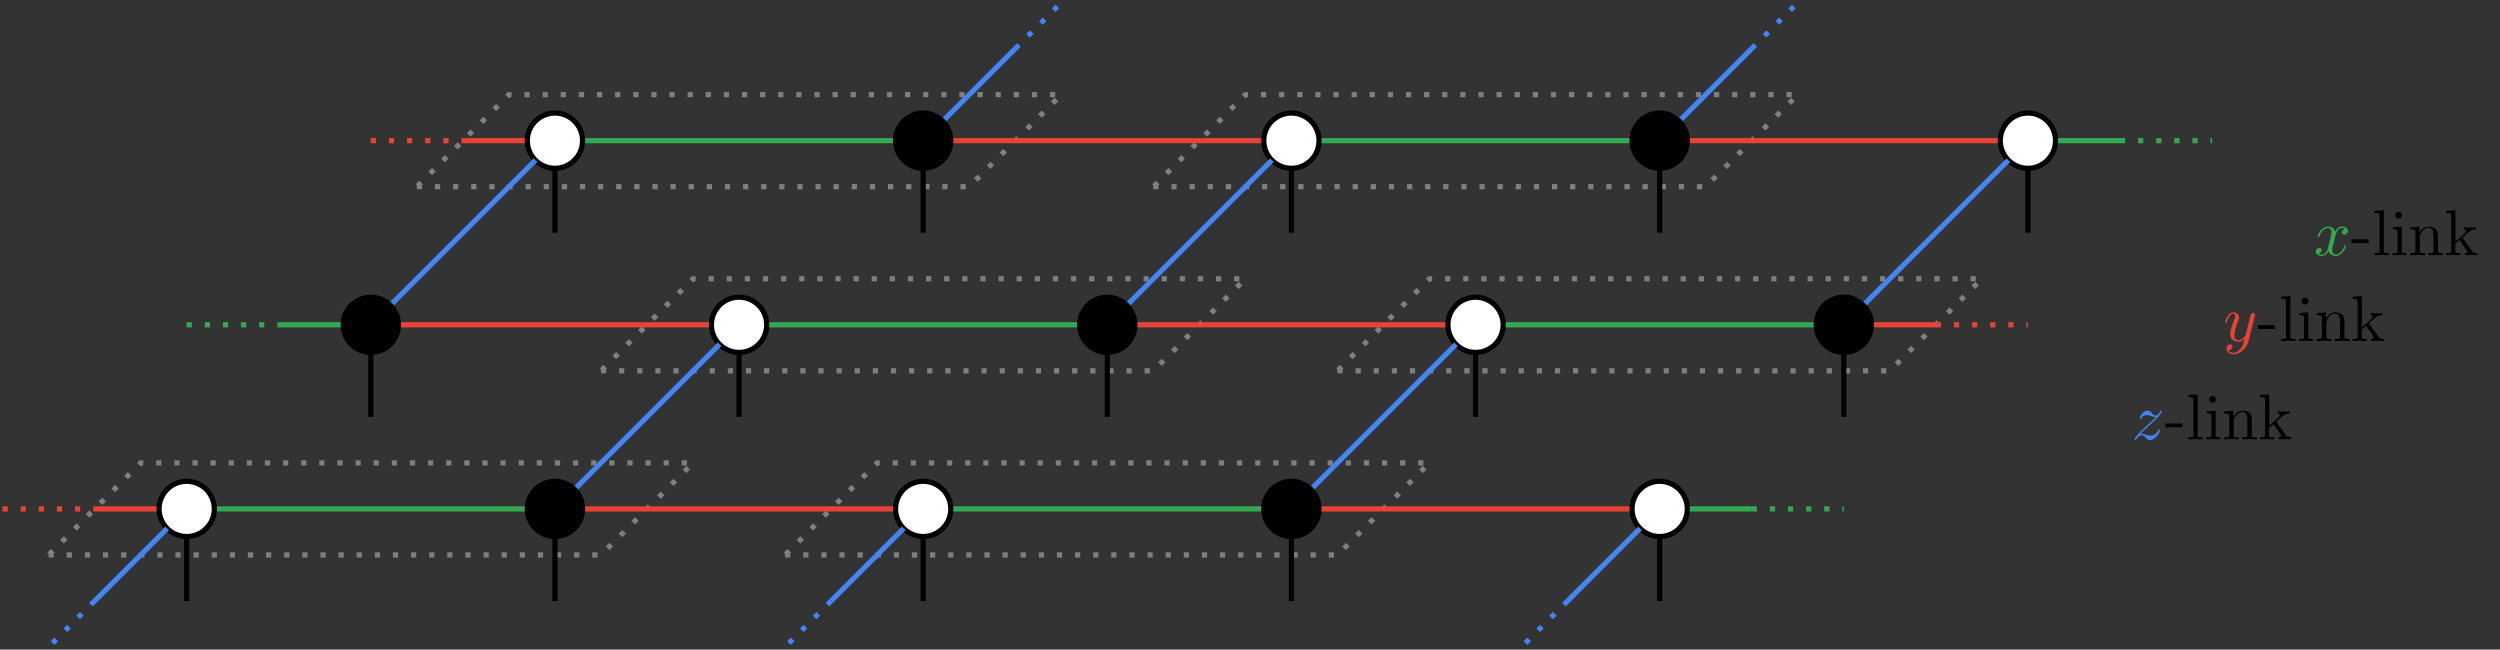<?xml version="1.0" encoding="UTF-8" standalone="no"?>
<svg
   width="384.894pt"
   height="100.009pt"
   viewBox="0 0 384.894 100.009"
   version="1.1"
   id="svg258"
   sodipodi:docname="honeycomb_structure.pdf"
   xmlns:inkscape="http://www.inkscape.org/namespaces/inkscape"
   xmlns:sodipodi="http://sodipodi.sourceforge.net/DTD/sodipodi-0.dtd"
   xmlns:xlink="http://www.w3.org/1999/xlink"
   xmlns="http://www.w3.org/2000/svg"
   xmlns:svg="http://www.w3.org/2000/svg">
  <rect x="0" y="0" width="384.894" height="100.009" fill="#333333" stroke="none"/>
  <sodipodi:namedview
     id="namedview260"
     pagecolor="#ffffff"
     bordercolor="#000000"
     borderopacity="0.25"
     inkscape:showpageshadow="2"
     inkscape:pageopacity="0.0"
     inkscape:pagecheckerboard="0"
     inkscape:deskcolor="#d1d1d1"
     inkscape:document-units="pt" />
  <defs
     id="defs46">
    <g
       id="g26">
      <g
         id="glyph-0-0">
        <path
           d="M 3.328 -3.016 C 3.391 -3.266 3.625 -4.188 4.312 -4.188 C 4.359 -4.188 4.609 -4.188 4.812 -4.062 C 4.531 -4 4.344 -3.766 4.344 -3.516 C 4.344 -3.359 4.453 -3.172 4.719 -3.172 C 4.938 -3.172 5.25 -3.344 5.25 -3.75 C 5.25 -4.266 4.672 -4.406 4.328 -4.406 C 3.75 -4.406 3.406 -3.875 3.281 -3.656 C 3.031 -4.312 2.5 -4.406 2.203 -4.406 C 1.172 -4.406 0.594 -3.125 0.594 -2.875 C 0.594 -2.766 0.703 -2.766 0.719 -2.766 C 0.797 -2.766 0.828 -2.797 0.844 -2.875 C 1.188 -3.938 1.844 -4.188 2.188 -4.188 C 2.375 -4.188 2.719 -4.094 2.719 -3.516 C 2.719 -3.203 2.547 -2.547 2.188 -1.141 C 2.031 -0.531 1.672 -0.109 1.234 -0.109 C 1.172 -0.109 0.953 -0.109 0.734 -0.234 C 0.984 -0.297 1.203 -0.5 1.203 -0.781 C 1.203 -1.047 0.984 -1.125 0.844 -1.125 C 0.531 -1.125 0.297 -0.875 0.297 -0.547 C 0.297 -0.094 0.781 0.109 1.219 0.109 C 1.891 0.109 2.25 -0.594 2.266 -0.641 C 2.391 -0.281 2.75 0.109 3.344 0.109 C 4.375 0.109 4.938 -1.172 4.938 -1.422 C 4.938 -1.531 4.859 -1.531 4.828 -1.531 C 4.734 -1.531 4.719 -1.484 4.688 -1.422 C 4.359 -0.344 3.688 -0.109 3.375 -0.109 C 2.984 -0.109 2.828 -0.422 2.828 -0.766 C 2.828 -0.984 2.875 -1.203 2.984 -1.641 Z M 3.328 -3.016 "
           id="path2" />
      </g>
      <g
         id="glyph-0-1">
        <path
           d="M 4.844 -3.797 C 4.891 -3.938 4.891 -3.953 4.891 -4.031 C 4.891 -4.203 4.75 -4.297 4.594 -4.297 C 4.5 -4.297 4.344 -4.234 4.25 -4.094 C 4.234 -4.031 4.141 -3.734 4.109 -3.547 C 4.031 -3.297 3.969 -3.016 3.906 -2.75 L 3.453 -0.953 C 3.422 -0.812 2.984 -0.109 2.328 -0.109 C 1.828 -0.109 1.719 -0.547 1.719 -0.922 C 1.719 -1.375 1.891 -2 2.219 -2.875 C 2.375 -3.281 2.422 -3.391 2.422 -3.594 C 2.422 -4.031 2.109 -4.406 1.609 -4.406 C 0.656 -4.406 0.297 -2.953 0.297 -2.875 C 0.297 -2.766 0.391 -2.766 0.406 -2.766 C 0.516 -2.766 0.516 -2.797 0.562 -2.953 C 0.844 -3.891 1.234 -4.188 1.578 -4.188 C 1.656 -4.188 1.828 -4.188 1.828 -3.875 C 1.828 -3.625 1.719 -3.359 1.656 -3.172 C 1.25 -2.109 1.078 -1.547 1.078 -1.078 C 1.078 -0.188 1.703 0.109 2.297 0.109 C 2.688 0.109 3.016 -0.062 3.297 -0.344 C 3.172 0.172 3.047 0.672 2.656 1.203 C 2.391 1.531 2.016 1.828 1.562 1.828 C 1.422 1.828 0.969 1.797 0.797 1.406 C 0.953 1.406 1.094 1.406 1.219 1.281 C 1.328 1.203 1.422 1.062 1.422 0.875 C 1.422 0.562 1.156 0.531 1.062 0.531 C 0.828 0.531 0.5 0.688 0.5 1.172 C 0.5 1.672 0.938 2.047 1.562 2.047 C 2.578 2.047 3.609 1.141 3.891 0.016 Z M 4.844 -3.797 "
           id="path5" />
      </g>
      <g
         id="glyph-0-2">
        <path
           d="M 1.328 -0.828 C 1.859 -1.406 2.156 -1.656 2.516 -1.969 C 2.516 -1.969 3.125 -2.5 3.484 -2.859 C 4.438 -3.781 4.656 -4.266 4.656 -4.312 C 4.656 -4.406 4.562 -4.406 4.547 -4.406 C 4.469 -4.406 4.453 -4.391 4.391 -4.297 C 4.094 -3.812 3.891 -3.656 3.656 -3.656 C 3.406 -3.656 3.297 -3.812 3.141 -3.984 C 2.953 -4.203 2.781 -4.406 2.453 -4.406 C 1.703 -4.406 1.25 -3.484 1.25 -3.266 C 1.25 -3.219 1.281 -3.156 1.359 -3.156 C 1.453 -3.156 1.469 -3.203 1.5 -3.266 C 1.688 -3.734 2.266 -3.734 2.344 -3.734 C 2.547 -3.734 2.734 -3.672 2.969 -3.594 C 3.375 -3.438 3.484 -3.438 3.734 -3.438 C 3.375 -3.016 2.547 -2.297 2.359 -2.141 L 1.453 -1.297 C 0.781 -0.625 0.422 -0.062 0.422 0.016 C 0.422 0.109 0.531 0.109 0.547 0.109 C 0.625 0.109 0.641 0.094 0.703 -0.016 C 0.938 -0.375 1.234 -0.641 1.562 -0.641 C 1.781 -0.641 1.891 -0.547 2.141 -0.266 C 2.297 -0.047 2.484 0.109 2.766 0.109 C 3.766 0.109 4.344 -1.156 4.344 -1.422 C 4.344 -1.469 4.297 -1.531 4.219 -1.531 C 4.125 -1.531 4.109 -1.469 4.078 -1.391 C 3.844 -0.75 3.203 -0.562 2.875 -0.562 C 2.688 -0.562 2.5 -0.625 2.297 -0.688 C 1.953 -0.812 1.797 -0.859 1.594 -0.859 C 1.578 -0.859 1.422 -0.859 1.328 -0.828 Z M 1.328 -0.828 "
           id="path8" />
      </g>
      <g
         id="glyph-1-0">
        <path
           d="M 2.75 -1.859 L 2.75 -2.438 L 0.109 -2.438 L 0.109 -1.859 Z M 2.75 -1.859 "
           id="path11" />
      </g>
      <g
         id="glyph-1-1">
        <path
           d="M 1.766 -6.922 L 0.328 -6.812 L 0.328 -6.5 C 1.031 -6.5 1.109 -6.438 1.109 -5.938 L 1.109 -0.75 C 1.109 -0.312 1 -0.312 0.328 -0.312 L 0.328 0 C 0.656 -0.016 1.188 -0.031 1.438 -0.031 C 1.688 -0.031 2.172 -0.016 2.547 0 L 2.547 -0.312 C 1.875 -0.312 1.766 -0.312 1.766 -0.75 Z M 1.766 -6.922 "
           id="path14" />
      </g>
      <g
         id="glyph-1-2">
        <path
           d="M 1.766 -4.406 L 0.375 -4.297 L 0.375 -3.984 C 1.016 -3.984 1.109 -3.922 1.109 -3.438 L 1.109 -0.75 C 1.109 -0.312 1 -0.312 0.328 -0.312 L 0.328 0 C 0.641 -0.016 1.188 -0.031 1.422 -0.031 C 1.781 -0.031 2.125 -0.016 2.469 0 L 2.469 -0.312 C 1.797 -0.312 1.766 -0.359 1.766 -0.75 Z M 1.797 -6.141 C 1.797 -6.453 1.562 -6.672 1.281 -6.672 C 0.969 -6.672 0.75 -6.406 0.75 -6.141 C 0.75 -5.875 0.969 -5.609 1.281 -5.609 C 1.562 -5.609 1.797 -5.828 1.797 -6.141 Z M 1.797 -6.141 "
           id="path17" />
      </g>
      <g
         id="glyph-1-3">
        <path
           d="M 1.094 -3.422 L 1.094 -0.75 C 1.094 -0.312 0.984 -0.312 0.312 -0.312 L 0.312 0 C 0.672 -0.016 1.172 -0.031 1.453 -0.031 C 1.703 -0.031 2.219 -0.016 2.562 0 L 2.562 -0.312 C 1.891 -0.312 1.781 -0.312 1.781 -0.75 L 1.781 -2.594 C 1.781 -3.625 2.5 -4.188 3.125 -4.188 C 3.766 -4.188 3.875 -3.656 3.875 -3.078 L 3.875 -0.75 C 3.875 -0.312 3.766 -0.312 3.094 -0.312 L 3.094 0 C 3.438 -0.016 3.953 -0.031 4.219 -0.031 C 4.469 -0.031 5 -0.016 5.328 0 L 5.328 -0.312 C 4.812 -0.312 4.562 -0.312 4.562 -0.609 L 4.562 -2.516 C 4.562 -3.375 4.562 -3.672 4.25 -4.031 C 4.109 -4.203 3.781 -4.406 3.203 -4.406 C 2.469 -4.406 2 -3.984 1.719 -3.359 L 1.719 -4.406 L 0.312 -4.297 L 0.312 -3.984 C 1.016 -3.984 1.094 -3.922 1.094 -3.422 Z M 1.094 -3.422 "
           id="path20" />
      </g>
      <g
         id="glyph-1-4">
        <path
           d="M 1.062 -0.75 C 1.062 -0.312 0.953 -0.312 0.281 -0.312 L 0.281 0 C 0.609 -0.016 1.078 -0.031 1.359 -0.031 C 1.672 -0.031 2.062 -0.016 2.469 0 L 2.469 -0.312 C 1.797 -0.312 1.688 -0.312 1.688 -0.75 L 1.688 -1.781 L 2.328 -2.328 C 3.094 -1.281 3.516 -0.719 3.516 -0.531 C 3.516 -0.344 3.344 -0.312 3.156 -0.312 L 3.156 0 C 3.422 -0.016 4.016 -0.031 4.234 -0.031 C 4.516 -0.031 4.812 -0.016 5.094 0 L 5.094 -0.312 C 4.719 -0.312 4.5 -0.312 4.125 -0.844 L 2.859 -2.625 C 2.844 -2.641 2.797 -2.703 2.797 -2.734 C 2.797 -2.766 3.516 -3.375 3.609 -3.453 C 4.234 -3.953 4.656 -3.984 4.859 -3.984 L 4.859 -4.297 C 4.578 -4.266 4.453 -4.266 4.172 -4.266 C 3.812 -4.266 3.188 -4.281 3.047 -4.297 L 3.047 -3.984 C 3.234 -3.984 3.344 -3.875 3.344 -3.734 C 3.344 -3.531 3.203 -3.422 3.125 -3.344 L 1.719 -2.141 L 1.719 -6.922 L 0.281 -6.812 L 0.281 -6.5 C 0.984 -6.5 1.062 -6.438 1.062 -5.938 Z M 1.062 -0.75 "
           id="path23" />
      </g>
    </g>
    <clipPath
       id="clip-0">
      <path
         clip-rule="nonzero"
         d="M 3 70 L 38 70 L 38 100.008 L 3 100.008 Z M 3 70 "
         id="path28" />
    </clipPath>
    <clipPath
       id="clip-1">
      <path
         clip-rule="nonzero"
         d="M 0 81 L 26 81 L 26 100.008 L 0 100.008 Z M 0 81 "
         id="path31" />
    </clipPath>
    <clipPath
       id="clip-2">
      <path
         clip-rule="nonzero"
         d="M 116 70 L 151 70 L 151 100.008 L 116 100.008 Z M 116 70 "
         id="path34" />
    </clipPath>
    <clipPath
       id="clip-3">
      <path
         clip-rule="nonzero"
         d="M 109 81 L 140 81 L 140 100.008 L 109 100.008 Z M 109 81 "
         id="path37" />
    </clipPath>
    <clipPath
       id="clip-4">
      <path
         clip-rule="nonzero"
         d="M 230 70 L 264 70 L 264 100.008 L 230 100.008 Z M 230 70 "
         id="path40" />
    </clipPath>
    <clipPath
       id="clip-5">
      <path
         clip-rule="nonzero"
         d="M 222 81 L 253 81 L 253 100.008 L 222 100.008 Z M 222 81 "
         id="path43" />
    </clipPath>
  </defs>
  <path
     fill="none"
     stroke-width="0.797"
     stroke-linecap="butt"
     stroke-linejoin="miter"
     stroke="rgb(25.882%, 52.158%, 95.685%)"
     stroke-opacity="1"
     stroke-miterlimit="10"
     d="M -31.352 25.34 L -14.172 42.52 "
     transform="matrix(1, 0, 0, -1, 170.477, 50.004)"
     id="path48" />
  <path
     fill="none"
     stroke-width="0.797"
     stroke-linecap="butt"
     stroke-linejoin="miter"
     stroke="rgb(25.882%, 52.158%, 95.685%)"
     stroke-opacity="1"
     stroke-dasharray="0.797 1.993"
     stroke-miterlimit="10"
     d="M -14.172 42.52 L -7.086 49.606 "
     transform="matrix(1, 0, 0, -1, 170.477, 50.004)"
     id="path50" />
  <path
     fill="none"
     stroke-width="0.797"
     stroke-linecap="butt"
     stroke-linejoin="miter"
     stroke="rgb(25.882%, 52.158%, 95.685%)"
     stroke-opacity="1"
     stroke-miterlimit="10"
     d="M 82.035 25.34 L 99.214 42.52 "
     transform="matrix(1, 0, 0, -1, 170.477, 50.004)"
     id="path52" />
  <path
     fill="none"
     stroke-width="0.797"
     stroke-linecap="butt"
     stroke-linejoin="miter"
     stroke="rgb(25.882%, 52.158%, 95.685%)"
     stroke-opacity="1"
     stroke-dasharray="0.797 1.993"
     stroke-miterlimit="10"
     d="M 99.214 42.52 L 106.3 49.606 "
     transform="matrix(1, 0, 0, -1, 170.477, 50.004)"
     id="path54" />
  <path
     fill="none"
     stroke-width="0.797"
     stroke-linecap="butt"
     stroke-linejoin="miter"
     stroke="rgb(91.765%, 26.276%, 20.784%)"
     stroke-opacity="1"
     stroke-dasharray="0.797 1.993"
     stroke-miterlimit="10"
     d="M -113.387 28.348 L -99.215 28.348 "
     transform="matrix(1, 0, 0, -1, 170.477, 50.004)"
     id="path56" />
  <path
     fill="none"
     stroke-width="0.797"
     stroke-linecap="butt"
     stroke-linejoin="miter"
     stroke="rgb(91.765%, 26.276%, 20.784%)"
     stroke-opacity="1"
     stroke-miterlimit="10"
     d="M -99.215 28.348 L -85.04 28.348 "
     transform="matrix(1, 0, 0, -1, 170.477, 50.004)"
     id="path58" />
  <path
     fill="none"
     stroke-width="0.797"
     stroke-linecap="butt"
     stroke-linejoin="miter"
     stroke="rgb(20.392%, 65.88%, 32.549%)"
     stroke-opacity="1"
     stroke-miterlimit="10"
     d="M -80.79 28.348 L -32.598 28.348 "
     transform="matrix(1, 0, 0, -1, 170.477, 50.004)"
     id="path60" />
  <path
     fill="none"
     stroke-width="0.797"
     stroke-linecap="butt"
     stroke-linejoin="miter"
     stroke="rgb(50%, 50%, 50%)"
     stroke-opacity="1"
     stroke-dasharray="0.797 1.993"
     stroke-miterlimit="10"
     d="M -106.301 21.262 L -21.258 21.262 L -7.086 35.434 L -92.125 35.434 Z M -106.301 21.262 "
     transform="matrix(1, 0, 0, -1, 170.477, 50.004)"
     id="path62" />
  <path
     fill="none"
     stroke-width="0.797"
     stroke-linecap="butt"
     stroke-linejoin="miter"
     stroke="rgb(20.392%, 65.88%, 32.549%)"
     stroke-opacity="1"
     stroke-miterlimit="10"
     d="M 32.597 28.348 L 80.789 28.348 "
     transform="matrix(1, 0, 0, -1, 170.477, 50.004)"
     id="path64" />
  <path
     fill="none"
     stroke-width="0.797"
     stroke-linecap="butt"
     stroke-linejoin="miter"
     stroke="rgb(50%, 50%, 50%)"
     stroke-opacity="1"
     stroke-dasharray="0.797 1.993"
     stroke-miterlimit="10"
     d="M 7.085 21.262 L 92.128 21.262 L 106.3 35.434 L 21.261 35.434 Z M 7.085 21.262 "
     transform="matrix(1, 0, 0, -1, 170.477, 50.004)"
     id="path66" />
  <path
     fill="none"
     stroke-width="0.797"
     stroke-linecap="butt"
     stroke-linejoin="miter"
     stroke="rgb(91.765%, 26.276%, 20.784%)"
     stroke-opacity="1"
     stroke-miterlimit="10"
     d="M -24.094 28.348 L 24.093 28.348 "
     transform="matrix(1, 0, 0, -1, 170.477, 50.004)"
     id="path68" />
  <path
     fill="none"
     stroke-width="0.797"
     stroke-linecap="butt"
     stroke-linejoin="miter"
     stroke="rgb(91.765%, 26.276%, 20.784%)"
     stroke-opacity="1"
     stroke-miterlimit="10"
     d="M 89.293 28.348 L 137.484 28.348 "
     transform="matrix(1, 0, 0, -1, 170.477, 50.004)"
     id="path70" />
  <path
     fill="none"
     stroke-width="0.797"
     stroke-linecap="butt"
     stroke-linejoin="miter"
     stroke="rgb(20.392%, 65.88%, 32.549%)"
     stroke-opacity="1"
     stroke-miterlimit="10"
     d="M 141.734 28.348 L 155.906 28.348 "
     transform="matrix(1, 0, 0, -1, 170.477, 50.004)"
     id="path72" />
  <path
     fill="none"
     stroke-width="0.797"
     stroke-linecap="butt"
     stroke-linejoin="miter"
     stroke="rgb(20.392%, 65.88%, 32.549%)"
     stroke-opacity="1"
     stroke-dasharray="0.797 1.993"
     stroke-miterlimit="10"
     d="M 155.906 28.348 L 170.082 28.348 "
     transform="matrix(1, 0, 0, -1, 170.477, 50.004)"
     id="path74" />
  <path
     fill="none"
     stroke-width="0.797"
     stroke-linecap="butt"
     stroke-linejoin="miter"
     stroke="rgb(0%, 0%, 0%)"
     stroke-opacity="1"
     stroke-miterlimit="10"
     d="M -85.04 28.348 L -85.04 14.172 "
     transform="matrix(1, 0, 0, -1, 170.477, 50.004)"
     id="path76" />
  <path
     fill-rule="nonzero"
     fill="rgb(100%, 100%, 100%)"
     fill-opacity="1"
     stroke-width="0.797"
     stroke-linecap="butt"
     stroke-linejoin="miter"
     stroke="rgb(0%, 0%, 0%)"
     stroke-opacity="1"
     stroke-miterlimit="10"
     d="M -80.79 28.348 C -80.79 30.695 -82.692 32.598 -85.04 32.598 C -87.387 32.598 -89.293 30.695 -89.293 28.348 C -89.293 26 -87.387 24.094 -85.04 24.094 C -82.692 24.094 -80.79 26 -80.79 28.348 Z M -80.79 28.348 "
     transform="matrix(1, 0, 0, -1, 170.477, 50.004)"
     id="path78" />
  <path
     fill="none"
     stroke-width="0.797"
     stroke-linecap="butt"
     stroke-linejoin="miter"
     stroke="rgb(0%, 0%, 0%)"
     stroke-opacity="1"
     stroke-miterlimit="10"
     d="M 28.347 28.348 L 28.347 14.172 "
     transform="matrix(1, 0, 0, -1, 170.477, 50.004)"
     id="path80" />
  <path
     fill-rule="nonzero"
     fill="rgb(100%, 100%, 100%)"
     fill-opacity="1"
     stroke-width="0.797"
     stroke-linecap="butt"
     stroke-linejoin="miter"
     stroke="rgb(0%, 0%, 0%)"
     stroke-opacity="1"
     stroke-miterlimit="10"
     d="M 32.597 28.348 C 32.597 30.695 30.695 32.598 28.347 32.598 C 26 32.598 24.093 30.695 24.093 28.348 C 24.093 26 26 24.094 28.347 24.094 C 30.695 24.094 32.597 26 32.597 28.348 Z M 32.597 28.348 "
     transform="matrix(1, 0, 0, -1, 170.477, 50.004)"
     id="path82" />
  <path
     fill="none"
     stroke-width="0.797"
     stroke-linecap="butt"
     stroke-linejoin="miter"
     stroke="rgb(0%, 0%, 0%)"
     stroke-opacity="1"
     stroke-miterlimit="10"
     d="M 141.734 28.348 L 141.734 14.172 "
     transform="matrix(1, 0, 0, -1, 170.477, 50.004)"
     id="path84" />
  <path
     fill-rule="nonzero"
     fill="rgb(100%, 100%, 100%)"
     fill-opacity="1"
     stroke-width="0.797"
     stroke-linecap="butt"
     stroke-linejoin="miter"
     stroke="rgb(0%, 0%, 0%)"
     stroke-opacity="1"
     stroke-miterlimit="10"
     d="M 145.984 28.348 C 145.984 30.695 144.082 32.598 141.734 32.598 C 139.386 32.598 137.484 30.695 137.484 28.348 C 137.484 26 139.386 24.094 141.734 24.094 C 144.082 24.094 145.984 26 145.984 28.348 Z M 145.984 28.348 "
     transform="matrix(1, 0, 0, -1, 170.477, 50.004)"
     id="path86" />
  <path
     fill="none"
     stroke-width="0.797"
     stroke-linecap="butt"
     stroke-linejoin="miter"
     stroke="rgb(0%, 0%, 0%)"
     stroke-opacity="1"
     stroke-miterlimit="10"
     d="M -28.348 28.348 L -28.348 14.172 "
     transform="matrix(1, 0, 0, -1, 170.477, 50.004)"
     id="path88" />
  <path
     fill-rule="nonzero"
     fill="rgb(0%, 0%, 0%)"
     fill-opacity="1"
     stroke-width="0.797"
     stroke-linecap="butt"
     stroke-linejoin="miter"
     stroke="rgb(0%, 0%, 0%)"
     stroke-opacity="1"
     stroke-miterlimit="10"
     d="M -24.094 28.348 C -24.094 30.695 -26 32.598 -28.348 32.598 C -30.696 32.598 -32.598 30.695 -32.598 28.348 C -32.598 26 -30.696 24.094 -28.348 24.094 C -26 24.094 -24.094 26 -24.094 28.348 Z M -24.094 28.348 "
     transform="matrix(1, 0, 0, -1, 170.477, 50.004)"
     id="path90" />
  <path
     fill="none"
     stroke-width="0.797"
     stroke-linecap="butt"
     stroke-linejoin="miter"
     stroke="rgb(0%, 0%, 0%)"
     stroke-opacity="1"
     stroke-miterlimit="10"
     d="M 85.039 28.348 L 85.039 14.172 "
     transform="matrix(1, 0, 0, -1, 170.477, 50.004)"
     id="path92" />
  <path
     fill-rule="nonzero"
     fill="rgb(0%, 0%, 0%)"
     fill-opacity="1"
     stroke-width="0.797"
     stroke-linecap="butt"
     stroke-linejoin="miter"
     stroke="rgb(0%, 0%, 0%)"
     stroke-opacity="1"
     stroke-miterlimit="10"
     d="M 89.293 28.348 C 89.293 30.695 87.39 32.598 85.039 32.598 C 82.691 32.598 80.789 30.695 80.789 28.348 C 80.789 26 82.691 24.094 85.039 24.094 C 87.39 24.094 89.293 26 89.293 28.348 Z M 89.293 28.348 "
     transform="matrix(1, 0, 0, -1, 170.477, 50.004)"
     id="path94" />
  <path
     fill="none"
     stroke-width="0.797"
     stroke-linecap="butt"
     stroke-linejoin="miter"
     stroke="rgb(25.882%, 52.158%, 95.685%)"
     stroke-opacity="1"
     stroke-miterlimit="10"
     d="M -116.395 -3.008 L -88.047 25.34 "
     transform="matrix(1, 0, 0, -1, 170.477, 50.004)"
     id="path96" />
  <path
     fill="none"
     stroke-width="0.797"
     stroke-linecap="butt"
     stroke-linejoin="miter"
     stroke="rgb(25.882%, 52.158%, 95.685%)"
     stroke-opacity="1"
     stroke-miterlimit="10"
     d="M -3.008 -3.008 L 25.339 25.34 "
     transform="matrix(1, 0, 0, -1, 170.477, 50.004)"
     id="path98" />
  <path
     fill="none"
     stroke-width="0.797"
     stroke-linecap="butt"
     stroke-linejoin="miter"
     stroke="rgb(25.882%, 52.158%, 95.685%)"
     stroke-opacity="1"
     stroke-miterlimit="10"
     d="M 110.382 -3.008 L 138.726 25.34 "
     transform="matrix(1, 0, 0, -1, 170.477, 50.004)"
     id="path100" />
  <path
     fill="none"
     stroke-width="0.797"
     stroke-linecap="butt"
     stroke-linejoin="miter"
     stroke="rgb(20.392%, 65.88%, 32.549%)"
     stroke-opacity="1"
     stroke-dasharray="0.797 1.993"
     stroke-miterlimit="10"
     d="M -141.735 0 L -127.559 0 "
     transform="matrix(1, 0, 0, -1, 170.477, 50.004)"
     id="path102" />
  <path
     fill="none"
     stroke-width="0.797"
     stroke-linecap="butt"
     stroke-linejoin="miter"
     stroke="rgb(20.392%, 65.88%, 32.549%)"
     stroke-opacity="1"
     stroke-miterlimit="10"
     d="M -127.559 0 L -113.387 0 "
     transform="matrix(1, 0, 0, -1, 170.477, 50.004)"
     id="path104" />
  <path
     fill="none"
     stroke-width="0.797"
     stroke-linecap="butt"
     stroke-linejoin="miter"
     stroke="rgb(20.392%, 65.88%, 32.549%)"
     stroke-opacity="1"
     stroke-miterlimit="10"
     d="M -52.442 0 L -4.25 0 "
     transform="matrix(1, 0, 0, -1, 170.477, 50.004)"
     id="path106" />
  <path
     fill="none"
     stroke-width="0.797"
     stroke-linecap="butt"
     stroke-linejoin="miter"
     stroke="rgb(50%, 50%, 50%)"
     stroke-opacity="1"
     stroke-dasharray="0.797 1.993"
     stroke-miterlimit="10"
     d="M -77.954 -7.086 L 7.085 -7.086 L 21.261 7.086 L -63.782 7.086 Z M -77.954 -7.086 "
     transform="matrix(1, 0, 0, -1, 170.477, 50.004)"
     id="path108" />
  <path
     fill="none"
     stroke-width="0.797"
     stroke-linecap="butt"
     stroke-linejoin="miter"
     stroke="rgb(20.392%, 65.88%, 32.549%)"
     stroke-opacity="1"
     stroke-miterlimit="10"
     d="M 60.945 0 L 109.136 0 "
     transform="matrix(1, 0, 0, -1, 170.477, 50.004)"
     id="path110" />
  <path
     fill="none"
     stroke-width="0.797"
     stroke-linecap="butt"
     stroke-linejoin="miter"
     stroke="rgb(50%, 50%, 50%)"
     stroke-opacity="1"
     stroke-dasharray="0.797 1.993"
     stroke-miterlimit="10"
     d="M 35.433 -7.086 L 120.472 -7.086 L 134.648 7.086 L 49.605 7.086 Z M 35.433 -7.086 "
     transform="matrix(1, 0, 0, -1, 170.477, 50.004)"
     id="path112" />
  <path
     fill="none"
     stroke-width="0.797"
     stroke-linecap="butt"
     stroke-linejoin="miter"
     stroke="rgb(91.765%, 26.276%, 20.784%)"
     stroke-opacity="1"
     stroke-miterlimit="10"
     d="M -109.137 0 L -60.946 0 "
     transform="matrix(1, 0, 0, -1, 170.477, 50.004)"
     id="path114" />
  <path
     fill="none"
     stroke-width="0.797"
     stroke-linecap="butt"
     stroke-linejoin="miter"
     stroke="rgb(91.765%, 26.276%, 20.784%)"
     stroke-opacity="1"
     stroke-miterlimit="10"
     d="M 4.253 0 L 52.441 0 "
     transform="matrix(1, 0, 0, -1, 170.477, 50.004)"
     id="path116" />
  <path
     fill="none"
     stroke-width="0.797"
     stroke-linecap="butt"
     stroke-linejoin="miter"
     stroke="rgb(91.765%, 26.276%, 20.784%)"
     stroke-opacity="1"
     stroke-miterlimit="10"
     d="M 113.386 0 L 127.562 0 "
     transform="matrix(1, 0, 0, -1, 170.477, 50.004)"
     id="path118" />
  <path
     fill="none"
     stroke-width="0.797"
     stroke-linecap="butt"
     stroke-linejoin="miter"
     stroke="rgb(91.765%, 26.276%, 20.784%)"
     stroke-opacity="1"
     stroke-dasharray="0.797 1.993"
     stroke-miterlimit="10"
     d="M 127.562 0 L 141.734 0 "
     transform="matrix(1, 0, 0, -1, 170.477, 50.004)"
     id="path120" />
  <path
     fill="none"
     stroke-width="0.797"
     stroke-linecap="butt"
     stroke-linejoin="miter"
     stroke="rgb(0%, 0%, 0%)"
     stroke-opacity="1"
     stroke-miterlimit="10"
     d="M -56.692 0 L -56.692 -14.172 "
     transform="matrix(1, 0, 0, -1, 170.477, 50.004)"
     id="path122" />
  <path
     fill-rule="nonzero"
     fill="rgb(100%, 100%, 100%)"
     fill-opacity="1"
     stroke-width="0.797"
     stroke-linecap="butt"
     stroke-linejoin="miter"
     stroke="rgb(0%, 0%, 0%)"
     stroke-opacity="1"
     stroke-miterlimit="10"
     d="M -52.442 0 C -52.442 2.348 -54.344 4.25 -56.692 4.25 C -59.043 4.25 -60.946 2.348 -60.946 0 C -60.946 -2.348 -59.043 -4.25 -56.692 -4.25 C -54.344 -4.25 -52.442 -2.348 -52.442 0 Z M -52.442 0 "
     transform="matrix(1, 0, 0, -1, 170.477, 50.004)"
     id="path124" />
  <path
     fill="none"
     stroke-width="0.797"
     stroke-linecap="butt"
     stroke-linejoin="miter"
     stroke="rgb(0%, 0%, 0%)"
     stroke-opacity="1"
     stroke-miterlimit="10"
     d="M 56.695 0 L 56.695 -14.172 "
     transform="matrix(1, 0, 0, -1, 170.477, 50.004)"
     id="path126" />
  <path
     fill-rule="nonzero"
     fill="rgb(100%, 100%, 100%)"
     fill-opacity="1"
     stroke-width="0.797"
     stroke-linecap="butt"
     stroke-linejoin="miter"
     stroke="rgb(0%, 0%, 0%)"
     stroke-opacity="1"
     stroke-miterlimit="10"
     d="M 60.945 0 C 60.945 2.348 59.043 4.25 56.695 4.25 C 54.347 4.25 52.441 2.348 52.441 0 C 52.441 -2.348 54.347 -4.25 56.695 -4.25 C 59.043 -4.25 60.945 -2.348 60.945 0 Z M 60.945 0 "
     transform="matrix(1, 0, 0, -1, 170.477, 50.004)"
     id="path128" />
  <path
     fill="none"
     stroke-width="0.797"
     stroke-linecap="butt"
     stroke-linejoin="miter"
     stroke="rgb(0%, 0%, 0%)"
     stroke-opacity="1"
     stroke-miterlimit="10"
     d="M -113.387 0 L -113.387 -14.172 "
     transform="matrix(1, 0, 0, -1, 170.477, 50.004)"
     id="path130" />
  <path
     fill-rule="nonzero"
     fill="rgb(0%, 0%, 0%)"
     fill-opacity="1"
     stroke-width="0.797"
     stroke-linecap="butt"
     stroke-linejoin="miter"
     stroke="rgb(0%, 0%, 0%)"
     stroke-opacity="1"
     stroke-miterlimit="10"
     d="M -109.137 0 C -109.137 2.348 -111.04 4.25 -113.387 4.25 C -115.735 4.25 -117.637 2.348 -117.637 0 C -117.637 -2.348 -115.735 -4.25 -113.387 -4.25 C -111.04 -4.25 -109.137 -2.348 -109.137 0 Z M -109.137 0 "
     transform="matrix(1, 0, 0, -1, 170.477, 50.004)"
     id="path132" />
  <path
     fill="none"
     stroke-width="0.797"
     stroke-linecap="butt"
     stroke-linejoin="miter"
     stroke="rgb(0%, 0%, 0%)"
     stroke-opacity="1"
     stroke-miterlimit="10"
     d="M -0 0 L -0 -14.172 "
     transform="matrix(1, 0, 0, -1, 170.477, 50.004)"
     id="path134" />
  <path
     fill-rule="nonzero"
     fill="rgb(0%, 0%, 0%)"
     fill-opacity="1"
     stroke-width="0.797"
     stroke-linecap="butt"
     stroke-linejoin="miter"
     stroke="rgb(0%, 0%, 0%)"
     stroke-opacity="1"
     stroke-miterlimit="10"
     d="M 4.253 0 C 4.253 2.348 2.347 4.25 -0 4.25 C -2.348 4.25 -4.25 2.348 -4.25 0 C -4.25 -2.348 -2.348 -4.25 -0 -4.25 C 2.347 -4.25 4.253 -2.348 4.253 0 Z M 4.253 0 "
     transform="matrix(1, 0, 0, -1, 170.477, 50.004)"
     id="path136" />
  <path
     fill="none"
     stroke-width="0.797"
     stroke-linecap="butt"
     stroke-linejoin="miter"
     stroke="rgb(0%, 0%, 0%)"
     stroke-opacity="1"
     stroke-miterlimit="10"
     d="M 113.386 0 L 113.386 -14.172 "
     transform="matrix(1, 0, 0, -1, 170.477, 50.004)"
     id="path138" />
  <path
     fill-rule="nonzero"
     fill="rgb(0%, 0%, 0%)"
     fill-opacity="1"
     stroke-width="0.797"
     stroke-linecap="butt"
     stroke-linejoin="miter"
     stroke="rgb(0%, 0%, 0%)"
     stroke-opacity="1"
     stroke-miterlimit="10"
     d="M 117.64 0 C 117.64 2.348 115.734 4.25 113.386 4.25 C 111.039 4.25 109.136 2.348 109.136 0 C 109.136 -2.348 111.039 -4.25 113.386 -4.25 C 115.734 -4.25 117.64 -2.348 117.64 0 Z M 117.64 0 "
     transform="matrix(1, 0, 0, -1, 170.477, 50.004)"
     id="path140" />
  <path
     fill="none"
     stroke-width="0.797"
     stroke-linecap="butt"
     stroke-linejoin="miter"
     stroke="rgb(25.882%, 52.158%, 95.685%)"
     stroke-opacity="1"
     stroke-miterlimit="10"
     d="M -88.047 -31.351 L -59.7 -3.008 "
     transform="matrix(1, 0, 0, -1, 170.477, 50.004)"
     id="path142" />
  <path
     fill="none"
     stroke-width="0.797"
     stroke-linecap="butt"
     stroke-linejoin="miter"
     stroke="rgb(25.882%, 52.158%, 95.685%)"
     stroke-opacity="1"
     stroke-miterlimit="10"
     d="M 25.339 -31.351 L 53.687 -3.008 "
     transform="matrix(1, 0, 0, -1, 170.477, 50.004)"
     id="path144" />
  <path
     fill="none"
     stroke-width="0.797"
     stroke-linecap="butt"
     stroke-linejoin="miter"
     stroke="rgb(91.765%, 26.276%, 20.784%)"
     stroke-opacity="1"
     stroke-dasharray="0.797 1.993"
     stroke-miterlimit="10"
     d="M -170.082 -28.348 L -155.907 -28.348 "
     transform="matrix(1, 0, 0, -1, 170.477, 50.004)"
     id="path146" />
  <path
     fill="none"
     stroke-width="0.797"
     stroke-linecap="butt"
     stroke-linejoin="miter"
     stroke="rgb(91.765%, 26.276%, 20.784%)"
     stroke-opacity="1"
     stroke-miterlimit="10"
     d="M -155.907 -28.348 L -141.735 -28.348 "
     transform="matrix(1, 0, 0, -1, 170.477, 50.004)"
     id="path148" />
  <path
     fill="none"
     stroke-width="0.797"
     stroke-linecap="butt"
     stroke-linejoin="miter"
     stroke="rgb(20.392%, 65.88%, 32.549%)"
     stroke-opacity="1"
     stroke-miterlimit="10"
     d="M -137.481 -28.348 L -89.293 -28.348 "
     transform="matrix(1, 0, 0, -1, 170.477, 50.004)"
     id="path150" />
  <path
     fill="none"
     stroke-width="0.797"
     stroke-linecap="butt"
     stroke-linejoin="miter"
     stroke="rgb(50%, 50%, 50%)"
     stroke-opacity="1"
     stroke-dasharray="0.797 1.993"
     stroke-miterlimit="10"
     d="M -162.993 -35.434 L -77.954 -35.434 L -63.782 -21.262 L -148.821 -21.262 Z M -162.993 -35.434 "
     transform="matrix(1, 0, 0, -1, 170.477, 50.004)"
     id="path152" />
  <path
     fill="none"
     stroke-width="0.797"
     stroke-linecap="butt"
     stroke-linejoin="miter"
     stroke="rgb(20.392%, 65.88%, 32.549%)"
     stroke-opacity="1"
     stroke-miterlimit="10"
     d="M -24.094 -28.348 L 24.093 -28.348 "
     transform="matrix(1, 0, 0, -1, 170.477, 50.004)"
     id="path154" />
  <path
     fill="none"
     stroke-width="0.797"
     stroke-linecap="butt"
     stroke-linejoin="miter"
     stroke="rgb(50%, 50%, 50%)"
     stroke-opacity="1"
     stroke-dasharray="0.797 1.993"
     stroke-miterlimit="10"
     d="M -49.606 -35.434 L 35.433 -35.434 L 49.605 -21.262 L -35.434 -21.262 Z M -49.606 -35.434 "
     transform="matrix(1, 0, 0, -1, 170.477, 50.004)"
     id="path156" />
  <path
     fill="none"
     stroke-width="0.797"
     stroke-linecap="butt"
     stroke-linejoin="miter"
     stroke="rgb(91.765%, 26.276%, 20.784%)"
     stroke-opacity="1"
     stroke-miterlimit="10"
     d="M -85.04 -28.348 L -28.348 -28.348 "
     transform="matrix(1, 0, 0, -1, 170.477, 50.004)"
     id="path158" />
  <path
     fill="none"
     stroke-width="0.797"
     stroke-linecap="butt"
     stroke-linejoin="miter"
     stroke="rgb(91.765%, 26.276%, 20.784%)"
     stroke-opacity="1"
     stroke-miterlimit="10"
     d="M 28.347 -28.348 L 85.039 -28.348 "
     transform="matrix(1, 0, 0, -1, 170.477, 50.004)"
     id="path160" />
  <path
     fill="none"
     stroke-width="0.797"
     stroke-linecap="butt"
     stroke-linejoin="miter"
     stroke="rgb(20.392%, 65.88%, 32.549%)"
     stroke-opacity="1"
     stroke-miterlimit="10"
     d="M 85.039 -28.348 L 99.214 -28.348 "
     transform="matrix(1, 0, 0, -1, 170.477, 50.004)"
     id="path162" />
  <path
     fill="none"
     stroke-width="0.797"
     stroke-linecap="butt"
     stroke-linejoin="miter"
     stroke="rgb(20.392%, 65.88%, 32.549%)"
     stroke-opacity="1"
     stroke-dasharray="0.797 1.993"
     stroke-miterlimit="10"
     d="M 99.214 -28.348 L 113.386 -28.348 "
     transform="matrix(1, 0, 0, -1, 170.477, 50.004)"
     id="path164" />
  <path
     fill="none"
     stroke-width="0.797"
     stroke-linecap="butt"
     stroke-linejoin="miter"
     stroke="rgb(0%, 0%, 0%)"
     stroke-opacity="1"
     stroke-miterlimit="10"
     d="M -141.735 -28.348 L -141.735 -42.519 "
     transform="matrix(1, 0, 0, -1, 170.477, 50.004)"
     id="path166" />
  <path
     fill-rule="nonzero"
     fill="rgb(100%, 100%, 100%)"
     fill-opacity="1"
     stroke-width="0.797"
     stroke-linecap="butt"
     stroke-linejoin="miter"
     stroke="rgb(0%, 0%, 0%)"
     stroke-opacity="1"
     stroke-miterlimit="10"
     d="M -137.481 -28.348 C -137.481 -26 -139.387 -24.094 -141.735 -24.094 C -144.082 -24.094 -145.985 -26 -145.985 -28.348 C -145.985 -30.695 -144.082 -32.598 -141.735 -32.598 C -139.387 -32.598 -137.481 -30.695 -137.481 -28.348 Z M -137.481 -28.348 "
     transform="matrix(1, 0, 0, -1, 170.477, 50.004)"
     id="path168" />
  <path
     fill="none"
     stroke-width="0.797"
     stroke-linecap="butt"
     stroke-linejoin="miter"
     stroke="rgb(0%, 0%, 0%)"
     stroke-opacity="1"
     stroke-miterlimit="10"
     d="M -28.348 -28.348 L -28.348 -42.519 "
     transform="matrix(1, 0, 0, -1, 170.477, 50.004)"
     id="path170" />
  <path
     fill-rule="nonzero"
     fill="rgb(100%, 100%, 100%)"
     fill-opacity="1"
     stroke-width="0.797"
     stroke-linecap="butt"
     stroke-linejoin="miter"
     stroke="rgb(0%, 0%, 0%)"
     stroke-opacity="1"
     stroke-miterlimit="10"
     d="M -24.094 -28.348 C -24.094 -26 -26 -24.094 -28.348 -24.094 C -30.696 -24.094 -32.598 -26 -32.598 -28.348 C -32.598 -30.695 -30.696 -32.598 -28.348 -32.598 C -26 -32.598 -24.094 -30.695 -24.094 -28.348 Z M -24.094 -28.348 "
     transform="matrix(1, 0, 0, -1, 170.477, 50.004)"
     id="path172" />
  <path
     fill="none"
     stroke-width="0.797"
     stroke-linecap="butt"
     stroke-linejoin="miter"
     stroke="rgb(0%, 0%, 0%)"
     stroke-opacity="1"
     stroke-miterlimit="10"
     d="M 85.039 -28.348 L 85.039 -42.519 "
     transform="matrix(1, 0, 0, -1, 170.477, 50.004)"
     id="path174" />
  <path
     fill-rule="nonzero"
     fill="rgb(100%, 100%, 100%)"
     fill-opacity="1"
     stroke-width="0.797"
     stroke-linecap="butt"
     stroke-linejoin="miter"
     stroke="rgb(0%, 0%, 0%)"
     stroke-opacity="1"
     stroke-miterlimit="10"
     d="M 89.293 -28.348 C 89.293 -26 87.39 -24.094 85.039 -24.094 C 82.691 -24.094 80.789 -26 80.789 -28.348 C 80.789 -30.695 82.691 -32.598 85.039 -32.598 C 87.39 -32.598 89.293 -30.695 89.293 -28.348 Z M 89.293 -28.348 "
     transform="matrix(1, 0, 0, -1, 170.477, 50.004)"
     id="path176" />
  <path
     fill="none"
     stroke-width="0.797"
     stroke-linecap="butt"
     stroke-linejoin="miter"
     stroke="rgb(0%, 0%, 0%)"
     stroke-opacity="1"
     stroke-miterlimit="10"
     d="M -85.04 -28.348 L -85.04 -42.519 "
     transform="matrix(1, 0, 0, -1, 170.477, 50.004)"
     id="path178" />
  <path
     fill-rule="nonzero"
     fill="rgb(0%, 0%, 0%)"
     fill-opacity="1"
     stroke-width="0.797"
     stroke-linecap="butt"
     stroke-linejoin="miter"
     stroke="rgb(0%, 0%, 0%)"
     stroke-opacity="1"
     stroke-miterlimit="10"
     d="M -80.79 -28.348 C -80.79 -26 -82.692 -24.094 -85.04 -24.094 C -87.387 -24.094 -89.293 -26 -89.293 -28.348 C -89.293 -30.695 -87.387 -32.598 -85.04 -32.598 C -82.692 -32.598 -80.79 -30.695 -80.79 -28.348 Z M -80.79 -28.348 "
     transform="matrix(1, 0, 0, -1, 170.477, 50.004)"
     id="path180" />
  <path
     fill="none"
     stroke-width="0.797"
     stroke-linecap="butt"
     stroke-linejoin="miter"
     stroke="rgb(0%, 0%, 0%)"
     stroke-opacity="1"
     stroke-miterlimit="10"
     d="M 28.347 -28.348 L 28.347 -42.519 "
     transform="matrix(1, 0, 0, -1, 170.477, 50.004)"
     id="path182" />
  <path
     fill-rule="nonzero"
     fill="rgb(0%, 0%, 0%)"
     fill-opacity="1"
     stroke-width="0.797"
     stroke-linecap="butt"
     stroke-linejoin="miter"
     stroke="rgb(0%, 0%, 0%)"
     stroke-opacity="1"
     stroke-miterlimit="10"
     d="M 32.597 -28.348 C 32.597 -26 30.695 -24.094 28.347 -24.094 C 26 -24.094 24.093 -26 24.093 -28.348 C 24.093 -30.695 26 -32.598 28.347 -32.598 C 30.695 -32.598 32.597 -30.695 32.597 -28.348 Z M 32.597 -28.348 "
     transform="matrix(1, 0, 0, -1, 170.477, 50.004)"
     id="path184" />
  <g
     clip-path="url(#clip-0)"
     id="g188">
    <path
       fill="none"
       stroke-width="0.797"
       stroke-linecap="butt"
       stroke-linejoin="miter"
       stroke="rgb(25.882%, 52.158%, 95.685%)"
       stroke-opacity="1"
       stroke-miterlimit="10"
       d="M -155.907 -42.519 L -144.739 -31.351 "
       transform="matrix(1, 0, 0, -1, 170.477, 50.004)"
       id="path186" />
  </g>
  <g
     clip-path="url(#clip-1)"
     id="g192">
    <path
       fill="none"
       stroke-width="0.797"
       stroke-linecap="butt"
       stroke-linejoin="miter"
       stroke="rgb(25.882%, 52.158%, 95.685%)"
       stroke-opacity="1"
       stroke-dasharray="0.797 1.993"
       stroke-miterlimit="10"
       d="M -155.907 -42.519 L -162.993 -49.605 "
       transform="matrix(1, 0, 0, -1, 170.477, 50.004)"
       id="path190" />
  </g>
  <g
     clip-path="url(#clip-2)"
     id="g196">
    <path
       fill="none"
       stroke-width="0.797"
       stroke-linecap="butt"
       stroke-linejoin="miter"
       stroke="rgb(25.882%, 52.158%, 95.685%)"
       stroke-opacity="1"
       stroke-miterlimit="10"
       d="M -42.52 -42.519 L -31.352 -31.351 "
       transform="matrix(1, 0, 0, -1, 170.477, 50.004)"
       id="path194" />
  </g>
  <g
     clip-path="url(#clip-3)"
     id="g200">
    <path
       fill="none"
       stroke-width="0.797"
       stroke-linecap="butt"
       stroke-linejoin="miter"
       stroke="rgb(25.882%, 52.158%, 95.685%)"
       stroke-opacity="1"
       stroke-dasharray="0.797 1.993"
       stroke-miterlimit="10"
       d="M -42.52 -42.519 L -49.606 -49.605 "
       transform="matrix(1, 0, 0, -1, 170.477, 50.004)"
       id="path198" />
  </g>
  <g
     clip-path="url(#clip-4)"
     id="g204">
    <path
       fill="none"
       stroke-width="0.797"
       stroke-linecap="butt"
       stroke-linejoin="miter"
       stroke="rgb(25.882%, 52.158%, 95.685%)"
       stroke-opacity="1"
       stroke-miterlimit="10"
       d="M 70.867 -42.519 L 82.035 -31.351 "
       transform="matrix(1, 0, 0, -1, 170.477, 50.004)"
       id="path202" />
  </g>
  <g
     clip-path="url(#clip-5)"
     id="g208">
    <path
       fill="none"
       stroke-width="0.797"
       stroke-linecap="butt"
       stroke-linejoin="miter"
       stroke="rgb(25.882%, 52.158%, 95.685%)"
       stroke-opacity="1"
       stroke-dasharray="0.797 1.993"
       stroke-miterlimit="10"
       d="M 70.867 -42.519 L 63.781 -49.605 "
       transform="matrix(1, 0, 0, -1, 170.477, 50.004)"
       id="path206" />
  </g>
  <g
     fill="rgb(20.392%, 65.88%, 32.549%)"
     fill-opacity="1"
     id="g212">
    <use
       xlink:href="#glyph-0-0"
       x="356.231"
       y="39.29"
       id="use210" />
  </g>
  <g
     fill="rgb(0%, 0%, 0%)"
     fill-opacity="1"
     id="g224">
    <use
       xlink:href="#glyph-1-0"
       x="361.925"
       y="39.29"
       id="use214" />
    <use
       xlink:href="#glyph-1-1"
       x="365.246"
       y="39.29"
       id="use216" />
    <use
       xlink:href="#glyph-1-2"
       x="368.013"
       y="39.29"
       id="use218" />
    <use
       xlink:href="#glyph-1-3"
       x="370.781"
       y="39.29"
       id="use220" />
    <use
       xlink:href="#glyph-1-4"
       x="376.316"
       y="39.29"
       id="use222" />
  </g>
  <g
     fill="rgb(91.765%, 26.276%, 20.784%)"
     fill-opacity="1"
     id="g228">
    <use
       xlink:href="#glyph-0-1"
       x="342.284"
       y="52.495"
       id="use226" />
  </g>
  <g
     fill="rgb(0%, 0%, 0%)"
     fill-opacity="1"
     id="g240">
    <use
       xlink:href="#glyph-1-0"
       x="347.526"
       y="52.495"
       id="use230" />
    <use
       xlink:href="#glyph-1-1"
       x="350.847"
       y="52.495"
       id="use232" />
    <use
       xlink:href="#glyph-1-2"
       x="353.614"
       y="52.495"
       id="use234" />
    <use
       xlink:href="#glyph-1-3"
       x="356.382"
       y="52.495"
       id="use236" />
    <use
       xlink:href="#glyph-1-4"
       x="361.917"
       y="52.495"
       id="use238" />
  </g>
  <g
     fill="rgb(25.882%, 52.158%, 95.685%)"
     fill-opacity="1"
     id="g244">
    <use
       xlink:href="#glyph-0-2"
       x="328.196"
       y="67.637"
       id="use242" />
  </g>
  <g
     fill="rgb(0%, 0%, 0%)"
     fill-opacity="1"
     id="g256">
    <use
       xlink:href="#glyph-1-0"
       x="333.267"
       y="67.637"
       id="use246" />
    <use
       xlink:href="#glyph-1-1"
       x="336.588"
       y="67.637"
       id="use248" />
    <use
       xlink:href="#glyph-1-2"
       x="339.355"
       y="67.637"
       id="use250" />
    <use
       xlink:href="#glyph-1-3"
       x="342.123"
       y="67.637"
       id="use252" />
    <use
       xlink:href="#glyph-1-4"
       x="347.658"
       y="67.637"
       id="use254" />
  </g>
</svg>
